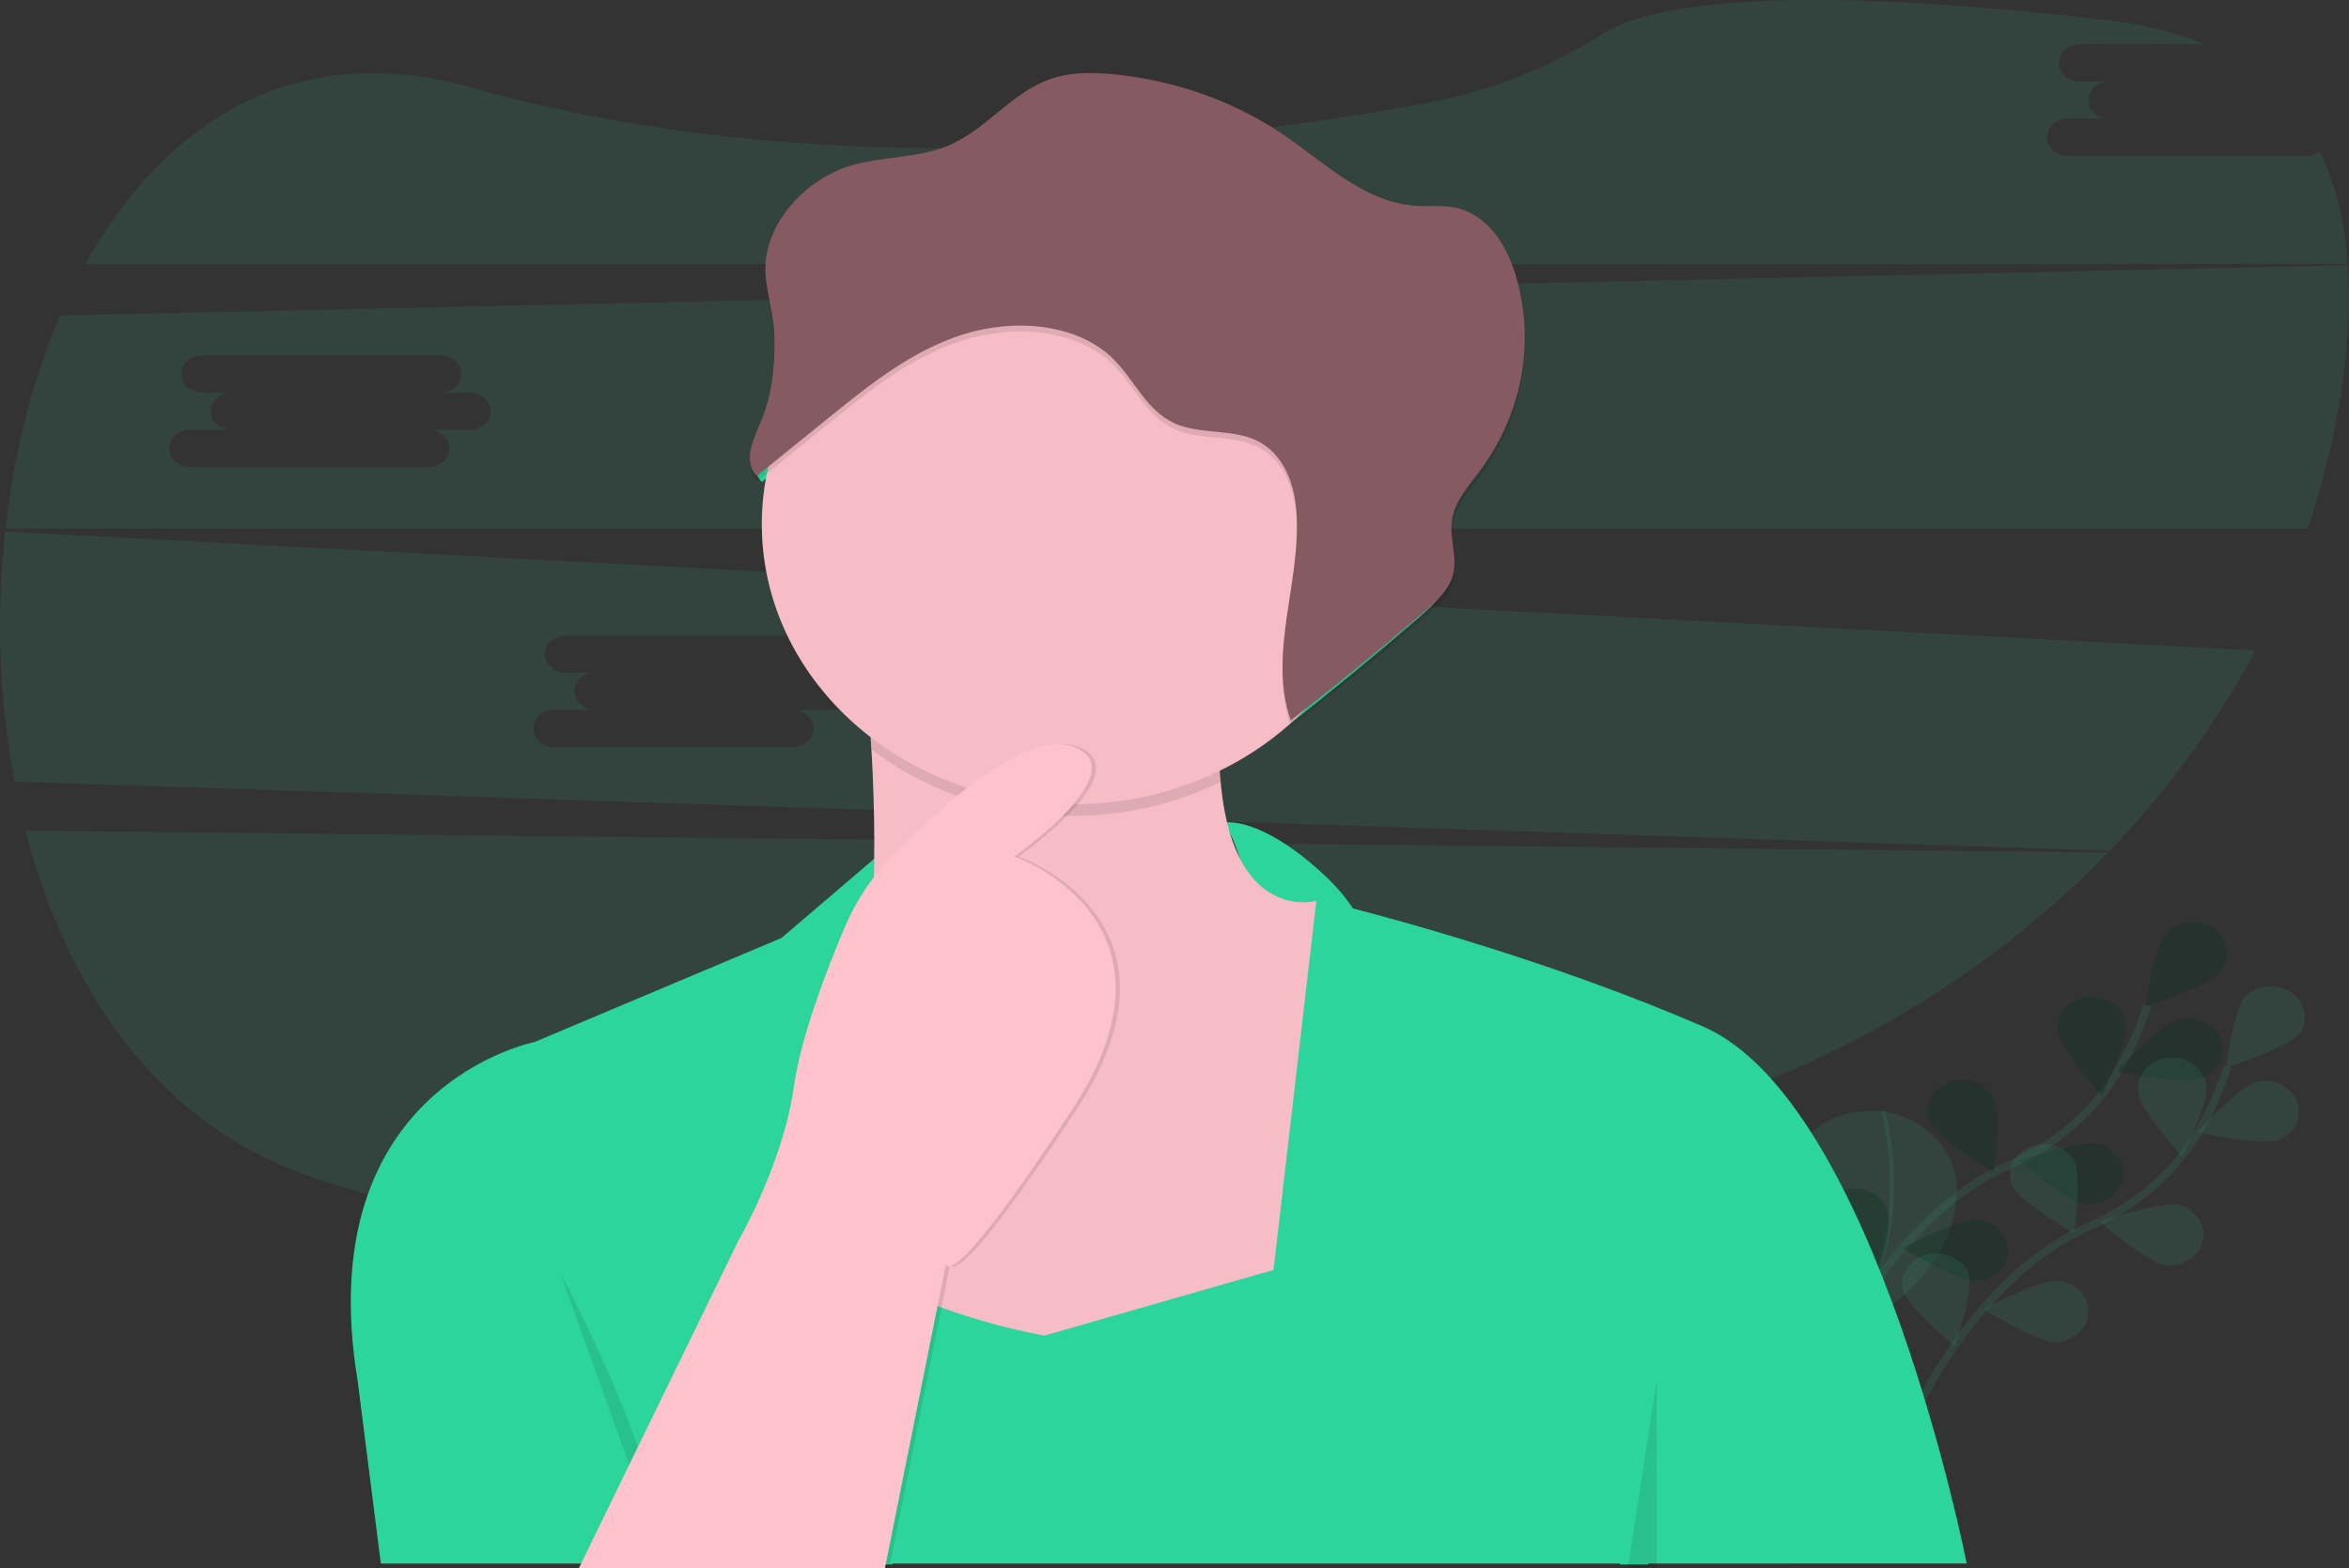 <svg width="596" height="398" viewBox="0 0 596 398" fill="none" xmlns="http://www.w3.org/2000/svg">
<rect x="0" y="0" width="596" height="398" fill="#333333" stroke="none"/>
<g id="reset_new 1" clip-path="url(#clip0)">
<g id="tears">
<path id="Vector" opacity="0.1" d="M477.224 281.974C477.224 281.974 434.676 276.989 466.408 339.134C466.408 339.134 495.325 327.951 496.477 302.727C496.711 297.818 494.942 293.003 491.504 289.192C488.067 285.382 483.201 282.842 477.827 282.053L477.224 281.974Z" fill="#38D39F"/>
<path id="Vector_2" opacity="0.1" d="M477.848 281.881C477.848 281.881 487.48 316.533 466.44 339.139" stroke="#38D39F" stroke-miterlimit="10"/>
<path id="Vector_3" opacity="0.1" d="M465.864 342.341C465.864 342.341 481.184 308.267 509.792 295.628C521.837 290.396 531.676 281.777 537.829 271.066C540.704 265.965 543.055 260.636 544.853 255.147" stroke="#38D39F" stroke-width="2" stroke-miterlimit="10"/>
<path id="Vector_4" opacity="0.1" d="M562.829 247.092C559.847 250.475 544.413 255.427 544.413 255.427C544.413 255.427 546.271 240.719 549.253 237.361C549.934 236.484 550.806 235.742 551.815 235.181C552.825 234.62 553.952 234.251 555.125 234.098C556.299 233.944 557.495 234.009 558.64 234.288C559.785 234.567 560.855 235.055 561.783 235.721C562.711 236.387 563.478 237.218 564.038 238.161C564.597 239.105 564.936 240.142 565.035 241.209C565.133 242.275 564.989 243.349 564.611 244.363C564.232 245.378 563.628 246.311 562.835 247.107L562.829 247.092Z" fill="#38D39F"/>
<path id="Vector_5" opacity="0.1" d="M557.532 273.885C552.991 275.263 537.063 271.836 537.063 271.836C537.063 271.836 547.466 260.423 552.008 259.045C553.108 258.638 554.289 258.439 555.477 258.461C556.666 258.482 557.837 258.723 558.918 259.169C559.999 259.615 560.968 260.257 561.763 261.054C562.559 261.852 563.165 262.788 563.543 263.805C563.922 264.822 564.065 265.898 563.965 266.967C563.864 268.036 563.521 269.076 562.958 270.02C562.395 270.965 561.622 271.796 560.689 272.46C559.756 273.125 558.682 273.61 557.532 273.885Z" fill="#38D39F"/>
<path id="Vector_6" opacity="0.1" d="M528.816 305.561C524.128 304.683 512.291 294.466 512.291 294.466C512.291 294.466 527.654 289.353 532.347 290.231C534.471 290.765 536.291 292.007 537.438 293.707C538.584 295.406 538.973 297.436 538.524 299.384C538.075 301.332 536.822 303.053 535.02 304.199C533.218 305.345 531 305.83 528.816 305.556V305.561Z" fill="#38D39F"/>
<path id="Vector_7" opacity="0.1" d="M501.11 325.113C496.324 324.961 482.743 316.7 482.743 316.7C482.743 316.7 496.933 309.307 501.719 309.464C503.913 309.665 505.94 310.612 507.39 312.112C508.84 313.612 509.603 315.553 509.526 317.543C509.448 319.532 508.536 321.42 506.973 322.825C505.411 324.229 503.315 325.046 501.11 325.108V325.113Z" fill="#38D39F"/>
<path id="Vector_8" opacity="0.1" d="M522.232 262.241C522.846 266.531 533.217 277.964 533.217 277.964C533.217 277.964 540.045 264.531 539.437 260.241C539.362 259.17 539.045 258.124 538.504 257.168C537.964 256.212 537.212 255.366 536.294 254.683C535.377 254 534.314 253.494 533.172 253.197C532.029 252.899 530.831 252.816 529.651 252.953C528.472 253.091 527.336 253.445 526.314 253.994C525.292 254.543 524.406 255.276 523.711 256.146C523.016 257.017 522.525 258.007 522.271 259.055C522.017 260.104 522.003 261.188 522.232 262.241V262.241Z" fill="#38D39F"/>
<path id="Vector_9" opacity="0.1" d="M490.148 285.499C492.152 289.422 505.842 297.535 505.842 297.535C505.842 297.535 507.907 282.872 505.902 278.95C505.475 277.949 504.825 277.037 503.992 276.272C503.159 275.507 502.161 274.904 501.06 274.5C499.959 274.097 498.777 273.901 497.589 273.926C496.401 273.951 495.231 274.196 494.151 274.645C493.072 275.094 492.106 275.738 491.313 276.537C490.521 277.337 489.918 278.274 489.543 279.292C489.168 280.31 489.028 281.386 489.132 282.455C489.236 283.523 489.582 284.561 490.148 285.504V285.499Z" fill="#38D39F"/>
<path id="Vector_10" opacity="0.1" d="M462.398 311.944C463.637 316.121 475.616 326.201 475.616 326.201C475.616 326.201 480.396 312.067 479.152 307.89C478.921 306.836 478.452 305.837 477.776 304.954C477.099 304.07 476.228 303.322 475.218 302.754C474.208 302.187 473.079 301.813 471.902 301.655C470.725 301.498 469.524 301.56 468.375 301.838C467.225 302.116 466.152 302.604 465.22 303.272C464.288 303.94 463.518 304.774 462.958 305.721C462.398 306.669 462.059 307.71 461.963 308.78C461.866 309.851 462.015 310.928 462.398 311.944Z" fill="#38D39F"/>
<path id="Vector_11" opacity="0.25" d="M562.829 247.092C559.847 250.475 544.413 255.427 544.413 255.427C544.413 255.427 546.271 240.719 549.253 237.361C549.934 236.484 550.806 235.742 551.815 235.181C552.825 234.62 553.952 234.251 555.125 234.098C556.299 233.944 557.495 234.009 558.64 234.288C559.785 234.567 560.855 235.055 561.783 235.721C562.711 236.387 563.478 237.218 564.038 238.161C564.597 239.105 564.936 240.142 565.035 241.209C565.133 242.275 564.989 243.349 564.611 244.363C564.232 245.378 563.628 246.311 562.835 247.107L562.829 247.092Z" fill="black"/>
<path id="Vector_12" opacity="0.25" d="M557.532 273.885C552.991 275.263 537.063 271.836 537.063 271.836C537.063 271.836 547.466 260.423 552.008 259.045C553.108 258.638 554.289 258.439 555.477 258.461C556.666 258.482 557.837 258.723 558.918 259.169C559.999 259.615 560.968 260.257 561.763 261.054C562.559 261.852 563.165 262.788 563.543 263.805C563.922 264.822 564.065 265.898 563.965 266.967C563.864 268.036 563.521 269.076 562.958 270.02C562.395 270.965 561.622 271.796 560.689 272.46C559.756 273.125 558.682 273.61 557.532 273.885Z" fill="black"/>
<path id="Vector_13" opacity="0.25" d="M528.816 305.561C524.128 304.683 512.291 294.466 512.291 294.466C512.291 294.466 527.654 289.353 532.347 290.231C534.471 290.765 536.291 292.007 537.438 293.707C538.584 295.406 538.973 297.436 538.524 299.384C538.075 301.332 536.822 303.053 535.02 304.199C533.218 305.345 531 305.83 528.816 305.556V305.561Z" fill="black"/>
<path id="Vector_14" opacity="0.25" d="M501.11 325.113C496.324 324.961 482.743 316.7 482.743 316.7C482.743 316.7 496.933 309.307 501.719 309.464C503.913 309.665 505.94 310.612 507.39 312.112C508.84 313.612 509.603 315.553 509.526 317.543C509.448 319.532 508.536 321.42 506.973 322.825C505.411 324.229 503.315 325.046 501.11 325.108V325.113Z" fill="black"/>
<path id="Vector_15" opacity="0.25" d="M522.232 262.241C522.846 266.531 533.217 277.964 533.217 277.964C533.217 277.964 540.045 264.531 539.437 260.241C539.362 259.17 539.045 258.124 538.504 257.168C537.964 256.212 537.212 255.366 536.294 254.683C535.377 254 534.314 253.494 533.172 253.197C532.029 252.899 530.831 252.816 529.651 252.953C528.472 253.091 527.336 253.445 526.314 253.994C525.292 254.543 524.406 255.276 523.711 256.146C523.016 257.017 522.525 258.007 522.271 259.055C522.017 260.104 522.003 261.188 522.232 262.241V262.241Z" fill="black"/>
<path id="Vector_16" opacity="0.25" d="M490.148 285.499C492.152 289.422 505.842 297.535 505.842 297.535C505.842 297.535 507.907 282.872 505.902 278.95C505.475 277.949 504.825 277.037 503.992 276.272C503.159 275.507 502.161 274.904 501.06 274.5C499.959 274.097 498.777 273.901 497.589 273.926C496.401 273.951 495.231 274.196 494.151 274.645C493.072 275.094 492.106 275.738 491.313 276.537C490.521 277.337 489.918 278.274 489.543 279.292C489.168 280.31 489.028 281.386 489.132 282.455C489.236 283.523 489.582 284.561 490.148 285.504V285.499Z" fill="black"/>
<path id="Vector_17" opacity="0.25" d="M462.398 311.944C463.637 316.121 475.616 326.201 475.616 326.201C475.616 326.201 480.396 312.067 479.152 307.89C478.921 306.836 478.452 305.837 477.776 304.954C477.099 304.07 476.228 303.322 475.218 302.754C474.208 302.187 473.079 301.813 471.902 301.655C470.725 301.498 469.524 301.56 468.375 301.838C467.225 302.116 466.152 302.604 465.22 303.272C464.288 303.94 463.518 304.774 462.958 305.721C462.398 306.669 462.059 307.71 461.963 308.78C461.866 309.851 462.015 310.928 462.398 311.944Z" fill="black"/>
<path id="Vector_18" opacity="0.1" d="M486.269 357.843C486.269 357.843 501.589 323.769 530.196 311.13C542.237 305.894 552.069 297.274 558.217 286.563C561.092 281.462 563.443 276.133 565.241 270.645" stroke="#38D39F" stroke-width="2" stroke-miterlimit="10"/>
<path id="Vector_19" opacity="0.1" d="M583.207 262.585C580.224 265.967 564.79 270.919 564.79 270.919C564.79 270.919 566.648 256.211 569.631 252.853C571.111 251.368 573.164 250.448 575.37 250.282C577.576 250.116 579.77 250.716 581.502 251.96C583.235 253.203 584.377 254.996 584.694 256.974C585.012 258.951 584.482 260.963 583.212 262.599L583.207 262.585Z" fill="#38D39F"/>
<path id="Vector_20" opacity="0.1" d="M577.921 289.377C573.379 290.755 557.451 287.328 557.451 287.328C557.451 287.328 567.854 275.915 572.396 274.537C574.53 274.026 576.799 274.267 578.743 275.212C580.688 276.156 582.161 277.732 582.864 279.621C583.567 281.51 583.447 283.569 582.529 285.381C581.611 287.193 579.964 288.622 577.921 289.377V289.377Z" fill="#38D39F"/>
<path id="Vector_21" opacity="0.1" d="M549.204 321.073C544.516 320.195 532.679 309.978 532.679 309.978C532.679 309.978 548.042 304.865 552.736 305.742C554.859 306.277 556.679 307.519 557.826 309.219C558.972 310.918 559.361 312.947 558.912 314.896C558.463 316.844 557.211 318.565 555.408 319.711C553.606 320.857 551.388 321.342 549.204 321.068V321.073Z" fill="#38D39F"/>
<path id="Vector_22" opacity="0.1" d="M521.493 340.6C516.707 340.448 503.126 332.187 503.126 332.187C503.126 332.187 517.316 324.804 522.102 324.956C524.296 325.157 526.323 326.104 527.773 327.604C529.222 329.104 529.986 331.046 529.908 333.035C529.831 335.024 528.919 336.912 527.356 338.317C525.794 339.722 523.698 340.538 521.493 340.6V340.6Z" fill="#38D39F"/>
<path id="Vector_23" opacity="0.1" d="M542.615 277.753C543.229 282.043 553.599 293.476 553.599 293.476C553.599 293.476 560.428 280.043 559.819 275.753C559.745 274.682 559.427 273.636 558.887 272.68C558.346 271.724 557.594 270.878 556.677 270.195C555.76 269.512 554.697 269.006 553.554 268.709C552.412 268.411 551.214 268.328 550.034 268.465C548.854 268.602 547.719 268.957 546.697 269.506C545.675 270.055 544.789 270.788 544.094 271.658C543.398 272.529 542.908 273.519 542.654 274.567C542.399 275.616 542.386 276.7 542.615 277.753V277.753Z" fill="#38D39F"/>
<path id="Vector_24" opacity="0.1" d="M510.536 300.972C512.54 304.894 526.23 313.008 526.23 313.008C526.23 313.008 528.295 298.344 526.29 294.422C525.238 292.67 523.487 291.344 521.391 290.715C519.296 290.086 517.014 290.2 515.008 291.035C513.003 291.869 511.424 293.361 510.594 295.208C509.763 297.054 509.742 299.117 510.536 300.977V300.972Z" fill="#38D39F"/>
<path id="Vector_25" opacity="0.1" d="M482.787 327.446C484.025 331.623 496.004 341.703 496.004 341.703C496.004 341.703 500.785 327.569 499.54 323.392C498.829 321.508 497.351 319.938 495.405 319.001C493.46 318.064 491.192 317.829 489.062 318.345C486.931 318.86 485.098 320.087 483.933 321.777C482.768 323.467 482.358 325.494 482.787 327.446Z" fill="#38D39F"/>
</g>
<g id="head_back">
<path id="Vector_26" opacity="0.1" d="M6.438 210.798C15.868 247.176 35.833 278.621 67.385 293.863C132.955 325.539 280.833 309.204 391.2 290.431C446.964 280.981 497.583 254.871 534.906 216.304L6.438 210.798Z" fill="#38D39F"/>
<path id="Vector_27" opacity="0.1" d="M585.189 39.569H524.633C523.245 39.569 521.914 39.071 520.932 38.185C519.95 37.299 519.399 36.098 519.399 34.845C519.399 33.592 519.95 32.391 520.932 31.505C521.914 30.619 523.245 30.121 524.633 30.121H535.102C533.713 30.121 532.382 29.623 531.401 28.738C530.419 27.852 529.867 26.65 529.867 25.398C529.867 24.145 530.419 22.943 531.401 22.057C532.382 21.172 533.713 20.674 535.102 20.674H527.627C526.238 20.674 524.907 20.176 523.925 19.29C522.944 18.404 522.392 17.203 522.392 15.95C522.392 14.697 522.944 13.496 523.925 12.61C524.907 11.724 526.238 11.226 527.627 11.226H559.233C552.219 8.285 544.022 6.191 534.58 5.093C448.399 -4.898 417.629 1.71 406.775 8.525C393.384 16.909 378.445 23.076 362.478 26.047C309.3 35.936 209.858 47.849 119.727 22.223C74.93 9.476 41.635 31.009 21.681 66.974H595.701C594.952 56.522 592.708 46.873 588.59 38.421C587.646 39.16 586.439 39.567 585.189 39.569Z" fill="#38D39F"/>
<path id="Vector_28" opacity="0.1" d="M1.297 134.871C-1.028 156.029 -0.237 177.371 3.65 198.341L535.318 215.887C550.118 200.523 562.544 183.421 572.259 165.047L1.297 134.871ZM211.579 180.147H201.11C202.498 180.147 203.83 180.645 204.811 181.531C205.793 182.416 206.344 183.618 206.344 184.871C206.344 186.123 205.793 187.325 204.811 188.211C203.83 189.097 202.498 189.594 201.11 189.594H140.554C139.166 189.594 137.835 189.097 136.853 188.211C135.871 187.325 135.32 186.123 135.32 184.871C135.32 183.618 135.871 182.416 136.853 181.531C137.835 180.645 139.166 180.147 140.554 180.147H151.023C149.634 180.147 148.303 179.649 147.321 178.763C146.34 177.878 145.788 176.676 145.788 175.423C145.788 174.17 146.34 172.969 147.321 172.083C148.303 171.197 149.634 170.7 151.023 170.7H143.547C142.159 170.7 140.828 170.202 139.846 169.316C138.865 168.43 138.313 167.229 138.313 165.976C138.313 164.723 138.865 163.522 139.846 162.636C140.828 161.75 142.159 161.252 143.547 161.252H204.104C205.492 161.252 206.823 161.75 207.805 162.636C208.786 163.522 209.338 164.723 209.338 165.976C209.338 167.229 208.786 168.43 207.805 169.316C206.823 170.202 205.492 170.7 204.104 170.7H211.579C212.967 170.7 214.298 171.197 215.28 172.083C216.261 172.969 216.813 174.17 216.813 175.423C216.813 176.676 216.261 177.878 215.28 178.763C214.298 179.649 212.967 180.147 211.579 180.147Z" fill="#38D39F"/>
<path id="Vector_29" opacity="0.1" d="M595.728 67.303L15.271 80.05C8.214 96.43 3.558 114.947 1.385 134.141H585.559C589.373 122.866 592.194 111.337 593.995 99.661C595.734 88.38 596.429 77.466 595.728 67.303ZM119.227 109.059H108.759C110.147 109.059 111.478 109.557 112.46 110.442C113.441 111.328 113.993 112.53 113.993 113.783C113.993 115.035 113.441 116.237 112.46 117.123C111.478 118.009 110.147 118.506 108.759 118.506H48.203C46.814 118.506 45.483 118.009 44.501 117.123C43.52 116.237 42.968 115.035 42.968 113.783C42.968 112.53 43.52 111.328 44.501 110.442C45.483 109.557 46.814 109.059 48.203 109.059H58.671C57.283 109.059 55.952 108.561 54.97 107.675C53.988 106.789 53.437 105.588 53.437 104.335C53.437 103.082 53.988 101.881 54.97 100.995C55.952 100.109 57.283 99.612 58.671 99.612H51.196C49.808 99.612 48.476 99.114 47.495 98.228C46.513 97.342 45.962 96.141 45.962 94.888C45.962 93.635 46.513 92.434 47.495 91.548C48.476 90.662 49.808 90.164 51.196 90.164H111.752C113.14 90.164 114.472 90.662 115.453 91.548C116.435 92.434 116.986 93.635 116.986 94.888C116.986 96.141 116.435 97.342 115.453 98.228C114.472 99.114 113.14 99.612 111.752 99.612H119.227C120.615 99.612 121.947 100.109 122.928 100.995C123.91 101.881 124.461 103.082 124.461 104.335C124.461 105.588 123.91 106.789 122.928 107.675C121.947 108.561 120.615 109.059 119.227 109.059V109.059Z" fill="#38D39F"/>
</g>
<g id="body">
<path id="Vector_30" d="M499 396.751C499 396.751 475.99 279.511 432.112 260.487C394.933 244.354 354.727 233.479 343.294 230.529C341.587 227.975 339.613 225.582 337.402 223.386C321.776 208.233 312.388 208.516 310.87 208.703C310.15 205.698 309.632 202.654 309.321 199.588C309.275 199.109 309.228 198.663 309.187 198.188L309.321 198.125C309.228 197.219 309.145 196.283 309.073 195.319C315.452 192.157 321.325 188.183 326.522 183.514C326.589 183.72 326.646 183.926 326.718 184.137C337.979 175.295 349.007 166.212 359.803 156.89C362.901 154.199 366.154 151.278 367.208 147.483C367.545 146.177 367.676 144.833 367.595 143.492C367.735 140.614 367.001 137.673 366.877 134.757C366.877 134.277 366.934 133.831 367.001 133.375C367.724 128.602 371.298 124.683 374.231 120.677C381.559 110.555 385.383 98.595 385.194 86.398C385.274 80.554 384.403 74.731 382.612 69.129C380.324 62.02 375.563 54.551 367.637 52.996C364.569 52.397 361.383 52.771 358.254 52.584C345.298 51.816 335.6 42.03 325.267 34.859C312.656 26.148 297.742 20.771 282.107 19.297C277.228 18.818 272.188 18.784 267.545 20.223C257.12 23.447 250.789 33.401 240.745 37.492C233.319 40.534 224.737 40.04 216.991 42.323C205.46 45.729 195.675 56.714 195.417 68.001C195.417 68.419 195.417 68.836 195.417 69.253C195.417 69.325 195.417 69.397 195.417 69.465C195.287 75.168 197.482 80.977 197.658 86.815C197.658 87.343 197.666 87.872 197.683 88.403C197.627 94.706 196.816 101.029 194.342 106.953C193.01 110.143 191.296 113.837 191.575 117.027C191.42 118.979 191.828 120.812 193.289 122.304L195.783 120.26C194.947 124.466 194.527 128.734 194.528 133.011C194.528 154.568 205.083 173.872 221.732 186.862C221.828 188.298 221.921 189.836 222.01 191.477C222.403 198.586 222.713 207.503 222.625 217.222L198.272 238.017L135.666 264.401C135.666 264.401 78.409 275.635 90.74 350.359L96.627 396.755H148.9L148.782 397H226.369L226.415 396.755H411.013L410.977 397H418.206V396.755L499 396.751ZM311.33 209.892C312.912 212.933 314.158 216.116 315.048 219.39C313.221 216.239 311.871 212.869 311.035 209.374L311.113 209.504L311.33 209.892ZM222.604 219.486C222.604 220.401 222.587 221.324 222.553 222.254L222.429 222.417C222.42 221.43 222.479 220.443 222.604 219.462V219.486Z" fill="#2CD59C"/>
</g>
<path id="Vector_31" d="M333.99 228.609L323.125 322.25L264.998 338.918C264.998 338.918 189.486 326.172 209.043 289.402C222.955 263.246 222.57 216.505 221.19 191.698C220.647 181.628 219.908 175.171 219.908 175.171C219.908 175.171 318.779 97.219 310.631 167.327C309.055 180.902 308.963 191.516 309.837 199.811C313.504 234.345 333.99 228.609 333.99 228.609Z" fill="#FDC2CC"/>
<path id="Vector_32" opacity="0.03" d="M333.99 228.609L323.125 322.25L264.998 338.918C264.998 338.918 189.486 326.172 209.043 289.402C222.955 263.246 222.57 216.505 221.19 191.698C220.647 181.628 219.908 175.171 219.908 175.171C219.908 175.171 318.779 97.219 310.631 167.327C309.055 180.902 308.963 191.516 309.837 199.811C313.504 234.345 333.99 228.609 333.99 228.609Z" fill="black"/>
<path id="Vector_33" opacity="0.1" d="M310.631 165.856C309.055 179.431 308.963 190.045 309.837 198.341C295.879 205.218 279.943 208.123 264.121 206.675C248.3 205.227 233.334 199.493 221.19 190.227C220.647 180.157 219.908 173.7 219.908 173.7C219.908 173.7 318.779 95.748 310.631 165.856Z" fill="black"/>
<path id="Vector_34" d="M272.06 204.101C315.564 204.101 350.831 172.274 350.831 133.013C350.831 93.752 315.564 61.925 272.06 61.925C228.556 61.925 193.288 93.752 193.288 133.013C193.288 172.274 228.556 204.101 272.06 204.101Z" fill="#FDC2CC"/>
<path id="Vector_35" opacity="0.03" d="M272.06 204.101C315.564 204.101 350.831 172.274 350.831 133.013C350.831 93.752 315.564 61.925 272.06 61.925C228.556 61.925 193.288 93.752 193.288 133.013C193.288 172.274 228.556 204.101 272.06 204.101Z" fill="black"/>
<path id="Vector_36" opacity="0.1" d="M142.223 323.23C142.223 323.23 167.756 370.295 169.114 397.995Z" fill="black"/>
<path id="Vector_37" opacity="0.1" d="M420.367 350.199L413.033 398H420.367V350.199Z" fill="black"/>
<path id="Vector_38" opacity="0.1" d="M147.927 397.995L188.399 314.896C188.399 314.896 199.807 295.285 202.524 275.675C205.24 256.064 219.908 225.178 219.908 225.178C219.908 225.178 256.305 183.505 273.146 189.388C289.987 195.272 258.478 217.333 258.478 217.333C258.478 217.333 304.655 233.512 273.146 281.558C241.638 329.603 241.094 320.779 241.094 320.779L225.612 397.995H147.927Z" fill="black"/>
<path id="Vector_39" d="M146.841 397.995L187.313 314.896C187.313 314.896 198.721 295.285 201.437 275.675C203.165 263.207 209.722 246.18 214.269 235.429C217.237 228.4 221.604 221.92 227.155 216.309C238.922 204.425 260.293 185.26 272.06 189.379C288.901 195.262 257.392 217.324 257.392 217.324C257.392 217.324 303.568 233.502 272.06 281.548C240.551 329.594 240.008 320.769 240.008 320.769L224.525 397.985L146.841 397.995Z" fill="#FDC2CC"/>
<path id="Vector_40" opacity="0.15" d="M296.234 94.528C297.135 94.528 297.864 93.869 297.864 93.057C297.864 92.244 297.135 91.586 296.234 91.586C295.334 91.586 294.605 92.244 294.605 93.057C294.605 93.869 295.334 94.528 296.234 94.528Z" fill="white"/>
<path id="Vector_41" opacity="0.15" d="M288.629 97.469C289.529 97.469 290.259 96.811 290.259 95.998C290.259 95.186 289.529 94.528 288.629 94.528C287.729 94.528 286.999 95.186 286.999 95.998C286.999 96.811 287.729 97.469 288.629 97.469Z" fill="white"/>
<path id="Vector_42" opacity="0.1" d="M216.1 43.427C223.96 41.133 232.685 41.628 240.225 38.579C250.422 34.451 256.849 24.459 267.431 21.224C272.147 19.782 277.264 19.836 282.213 20.297C298.128 21.792 313.283 27.196 326.032 35.922C336.522 43.123 346.366 52.943 359.518 53.713C362.696 53.9 365.928 53.522 369.041 54.125C377.103 55.684 381.932 63.18 384.252 70.304C386.935 78.746 387.565 87.612 386.096 96.294C384.628 104.976 381.097 113.269 375.745 120.605C372.768 124.625 369.139 128.562 368.405 133.351C367.688 138.048 369.905 142.916 368.612 147.515C367.525 151.324 364.266 154.256 361.093 156.958C350.138 166.308 338.941 175.419 327.504 184.29C321.561 167.248 330.28 148.898 328.922 131.077C328.379 124.134 325.662 116.555 318.877 113.28C312.526 110.221 304.41 111.809 297.984 108.868C290.813 105.607 287.868 97.886 282.447 92.542C273.211 83.423 257.18 82.246 244.267 86.365C231.354 90.483 220.799 98.955 210.586 107.216L192.023 122.242C188.399 118.555 191.148 112.898 193.109 108.289C196.032 101.381 196.673 93.934 196.477 86.6C196.32 80.717 194.071 74.907 194.201 69.181C194.462 57.885 204.393 46.845 216.1 43.427Z" fill="black"/>
<path id="Vector_43" d="M216.1 41.957C223.96 39.662 232.685 40.157 240.225 37.108C250.422 32.98 256.849 22.988 267.431 19.753C272.147 18.311 277.264 18.365 282.213 18.826C298.128 20.321 313.283 25.725 326.032 34.451C336.522 41.653 346.366 51.473 359.518 52.242C362.696 52.429 365.928 52.051 369.041 52.654C377.103 54.213 381.932 61.709 384.252 68.833C386.935 77.275 387.565 86.141 386.096 94.823C384.628 103.505 381.097 111.798 375.745 119.134C372.768 123.154 369.139 127.091 368.405 131.881C367.688 136.577 369.905 141.446 368.612 146.044C367.525 149.854 364.266 152.785 361.093 155.487C350.138 164.838 338.941 173.948 327.504 182.819C321.561 165.777 330.28 147.427 328.922 129.606C328.379 122.664 325.662 115.084 318.877 111.809C312.526 108.75 304.41 110.338 297.984 107.397C290.813 104.137 287.868 96.415 282.447 91.071C273.211 81.952 257.18 80.776 244.267 84.894C231.354 89.012 220.799 97.484 210.586 105.745L192.023 120.771C188.399 117.084 191.148 111.427 193.109 106.818C196.032 99.911 196.673 92.463 196.477 85.129C196.32 79.246 194.071 73.436 194.201 67.71C194.462 56.414 204.393 45.374 216.1 41.957Z" fill="#865A61"/>
</g>
<defs>
<clipPath id="clip0">
<rect width="596" height="398" fill="white"/>
</clipPath>
</defs>
</svg>
